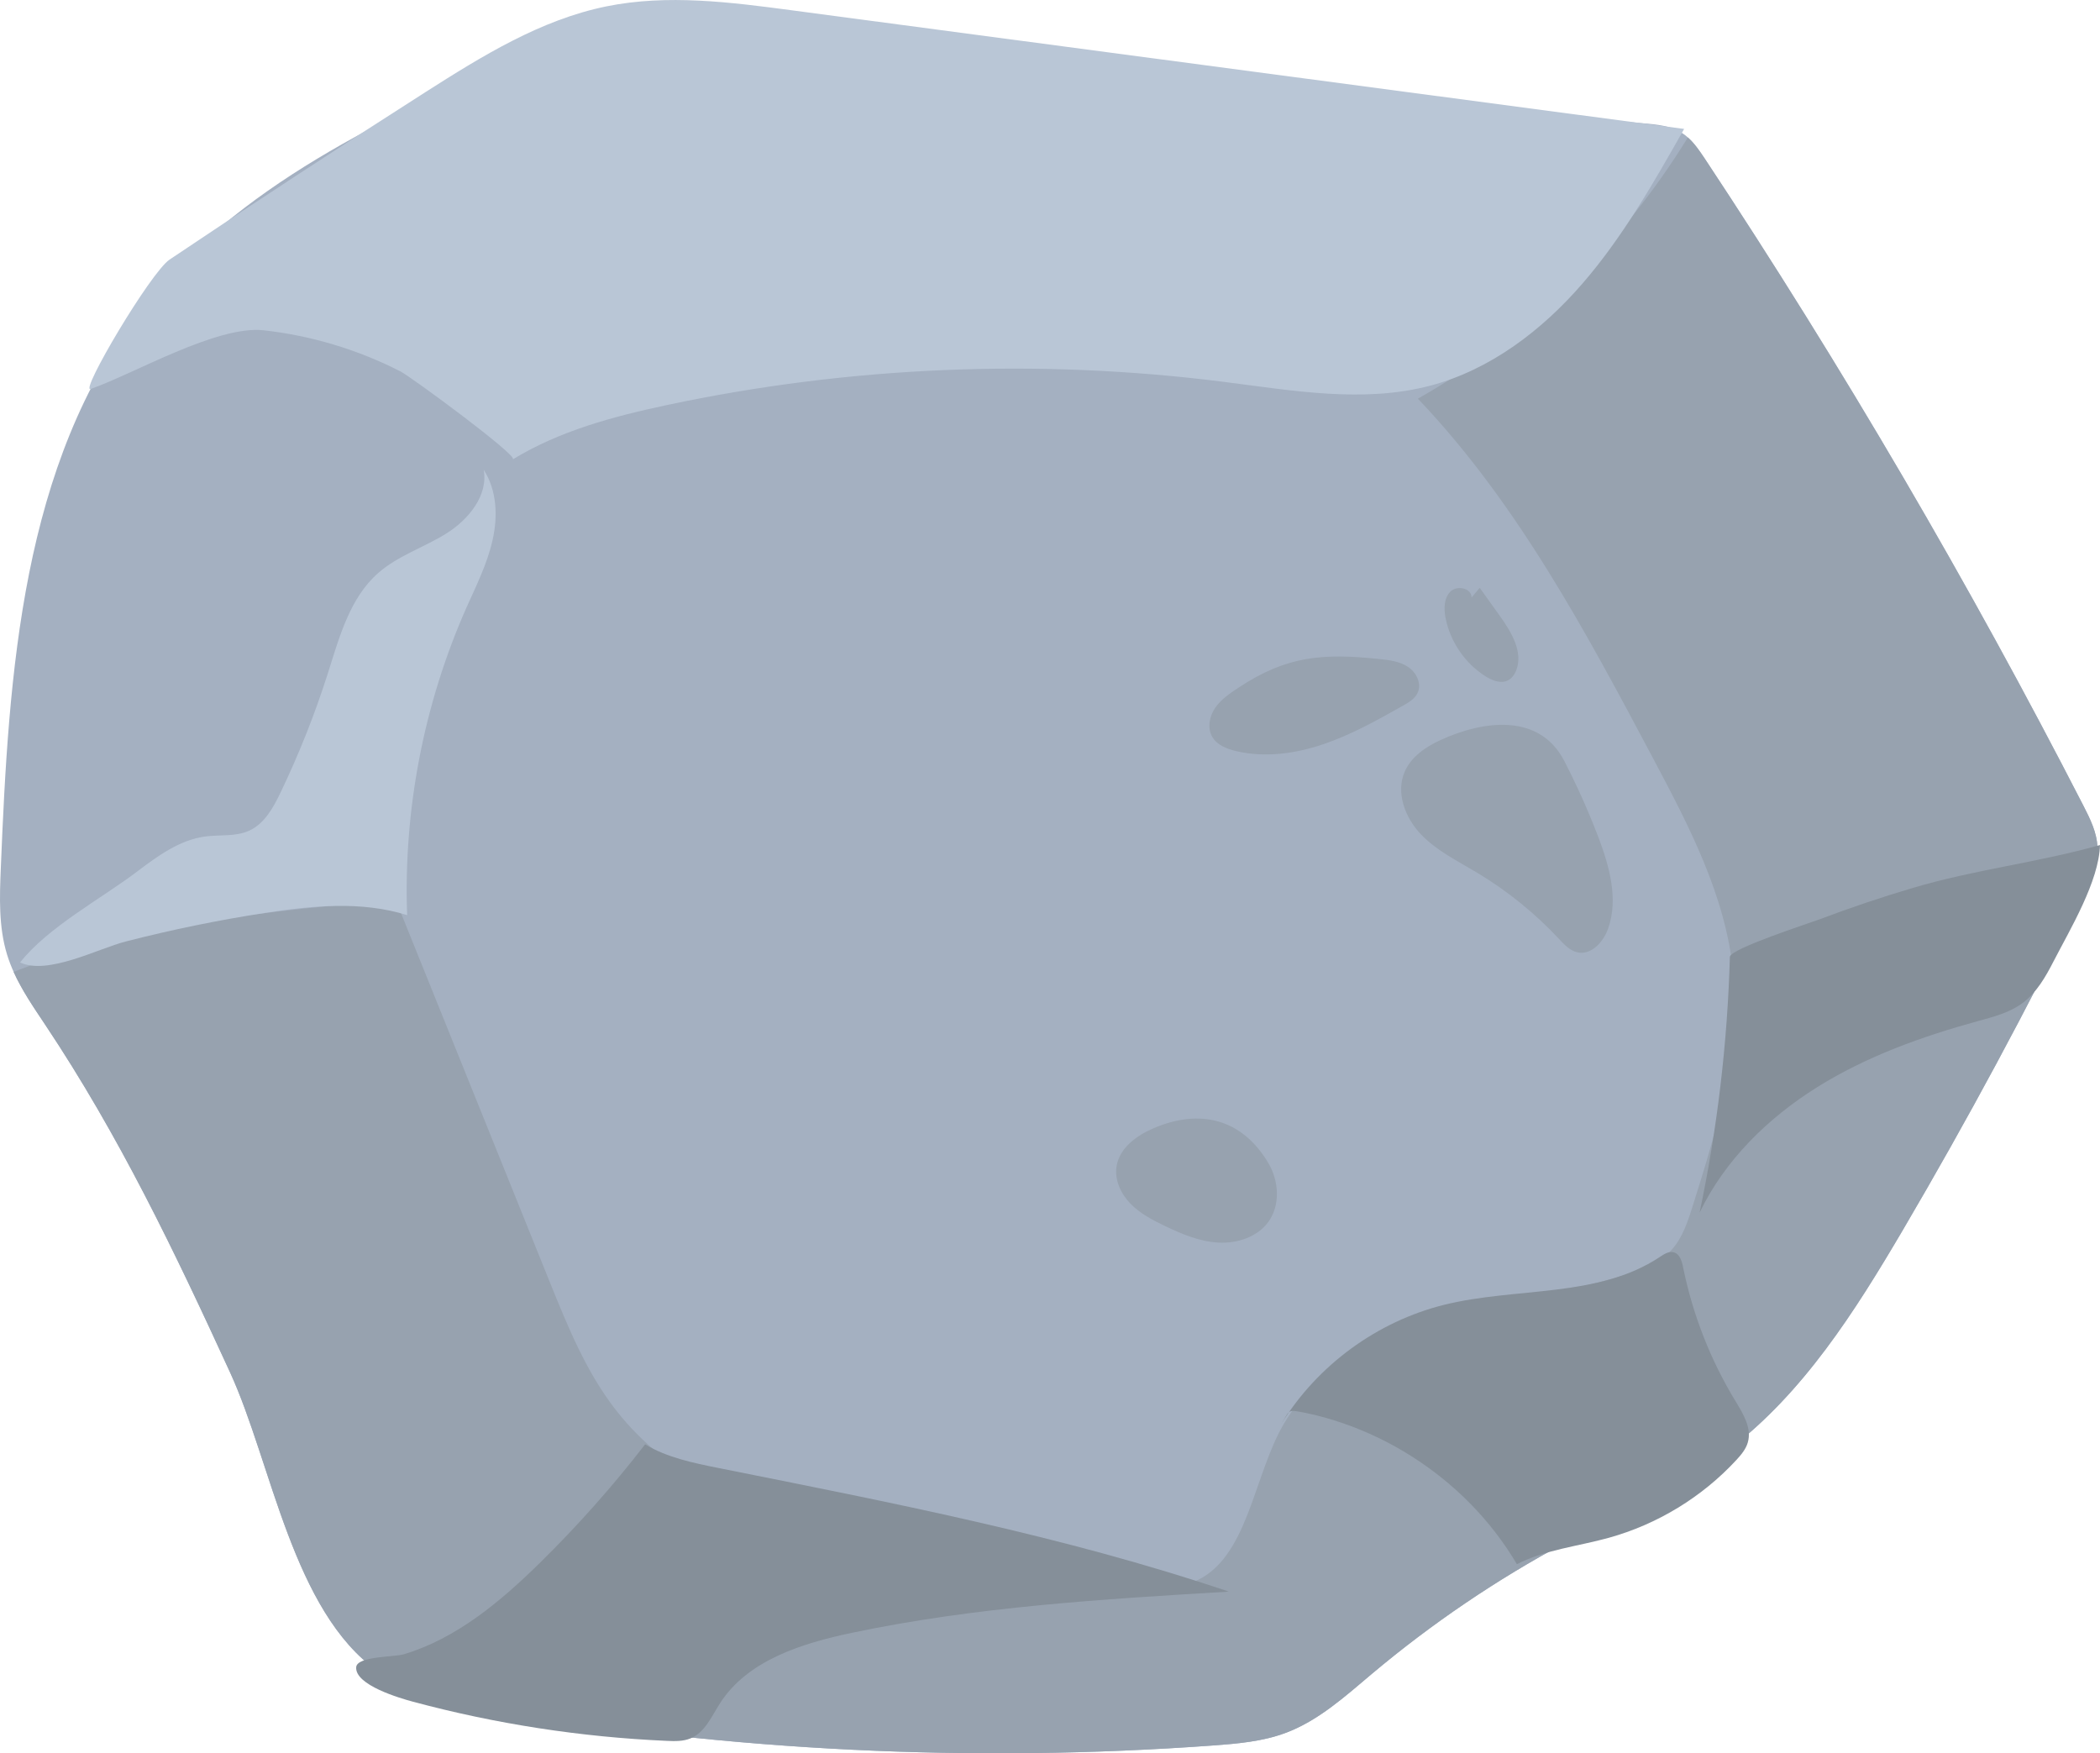 <?xml version="1.0" encoding="UTF-8"?>
<!DOCTYPE svg PUBLIC "-//W3C//DTD SVG 1.1//EN" "http://www.w3.org/Graphics/SVG/1.1/DTD/svg11.dtd">
<!-- Creator: CorelDRAW 2021 (64-Bit) -->
<svg xmlns="http://www.w3.org/2000/svg" xml:space="preserve" width="30.316mm" height="25.312mm" version="1.1" style="shape-rendering:geometricPrecision; text-rendering:geometricPrecision; image-rendering:optimizeQuality; fill-rule:evenodd; clip-rule:evenodd"
viewBox="0 0 24003.08 20040.74"
 xmlns:xlink="http://www.w3.org/1999/xlink"
 xmlns:xodm="http://www.corel.com/coreldraw/odm/2003">
 <defs>
  <style type="text/css">
   <![CDATA[
    .fil2 {fill:#858F99;fill-rule:nonzero}
    .fil1 {fill:#97A2AF;fill-rule:nonzero}
    .fil0 {fill:#A4B0C1;fill-rule:nonzero}
    .fil3 {fill:#B9C6D6;fill-rule:nonzero}
   ]]>
  </style>
 </defs>
 <g id="Layer_x0020_1">
  <g id="_2578068166720">
   <path class="fil0" d="M515.04 11710.45c-169.2,-253.2 -345.52,-508.54 -434.44,-799.67 -97.54,-318.13 -85.03,-658.19 -71.26,-990.64 91.29,-2231.01 238.08,-4621.16 1602.99,-6387.56 1092.86,-1412.73 2792.76,-2191.58 4423.54,-2917.93 189.07,-83.85 380.04,-168.64 584.24,-197.07 162.63,-22.57 327.15,-8.79 489.7,4.91 3892.19,329.21 7784.46,658.19 11677.59,987.32 151.23,12.98 310.05,27.95 438.63,110.29 109.66,70.31 185.27,182.02 258.11,290.73 1576.94,2383.26 3022.45,4853.78 4327.97,7396.42 77.51,150.91 156.05,308.15 161.68,477.59 6.65,188.91 -77.51,367.69 -159.78,537.36 -639.98,1304.73 -1329.2,2585.32 -2064.74,3837.95 -546.39,928.81 -1137.28,1864.11 -1994.75,2515.41 -569.19,431.74 -1231.89,719.71 -1860.55,1057.07 -784.71,420.66 -1525.87,922.95 -2208.44,1496.1 -308.23,259.38 -614.56,539.11 -992.7,679.8 -262.78,97.94 -547.34,122.48 -827.23,142.99 -2740.66,199.13 -5505.94,64.53 -8214.54,-399.76 -465.16,-79.57 -943.53,-175.37 -1329.2,-446.31 -977.58,-687.24 -1215.82,-2380.65 -1691.35,-3416.66 -633.4,-1380.27 -1266.33,-2706.38 -2115.49,-3978.33z"/>
   <path class="fil1" d="M23973.79 9684.83c-5.62,-169.44 -84.16,-326.68 -161.68,-477.59 -1305.52,-2542.64 -2751.03,-5013.16 -4327.97,-7396.42 -57.72,-85.27 -115.36,-171.97 -191.92,-239.59 -757.31,1232.05 -1826.5,2273.37 -3085.79,2985.63 1134.43,1190.4 1919.14,2662.99 2690.62,4115.38 407.44,767.61 822.48,1559.99 911.31,2424.67 92.64,909.73 -185.27,1811.93 -459.46,2684.13 -57.64,182.66 -118.13,371.65 -248.61,511.79 -138,148.14 -335.62,222.72 -529.45,281.94 -717.57,219.47 -1472.9,293.11 -2190.47,513.22 -717.57,220.03 -1427.53,625.33 -1765.06,1295.55 -320.5,638.39 -398.02,1576.94 -1094.76,1736.16 -229.77,52.73 -469.83,-7.68 -700.54,-58.35 -1018.2,-223.51 -2069.49,-261.6 -3089.59,-477.27 -1020.02,-215.52 -2048.67,-643.22 -2689.59,-1465.14 -340.38,-435.78 -551.22,-955.73 -758.26,-1468.31 -585.19,-1452.79 -1171.32,-2905.58 -1757.46,-4358.37 -1407.66,104.83 -2986.5,281.23 -4313.16,794.92 -19.08,7.36 -37.77,14.88 -55.9,22.49 95.56,211.56 229.45,406.88 358.98,600.78 849.16,1271.95 1482.09,2598.06 2115.49,3978.33 475.53,1036.01 713.77,2729.42 1691.35,3416.66 385.66,270.94 864.04,366.74 1329.2,446.31 2708.59,464.29 5473.88,598.88 8214.54,399.76 279.89,-20.51 564.44,-45.05 827.23,-142.99 378.14,-140.69 684.47,-420.42 992.7,-679.8 682.57,-573.15 1423.73,-1075.44 2208.44,-1496.1 628.65,-337.37 1291.35,-625.33 1860.55,-1057.07 857.47,-651.3 1448.36,-1586.6 1994.75,-2515.41 735.54,-1252.64 1424.76,-2533.22 2064.74,-3837.95 82.26,-169.67 166.43,-348.45 159.78,-537.36z"/>
   <path class="fil2" d="M6161.6 17873.47c433.96,-426.04 840.45,-882.25 1212.02,-1363.8 252.41,151.38 548.29,211.95 836.65,269.83 1963.63,393.34 3937.56,772.67 5835,1413.44 -1441.71,86.14 -2889.11,173.08 -4302.48,469.67 -574.81,120.74 -1195.95,312.66 -1513.6,807.27 -95.49,149.25 -172.05,332.22 -335.62,400.39 -85.11,35.23 -179.65,32.7 -271.33,28.58 -982.25,-42.91 -1958.88,-193.9 -2908.04,-449.24 -135.15,-36.5 -659.85,-187.25 -642.83,-393.42 10.37,-126.44 434.83,-114.41 544.49,-147.11 601.26,-179.89 1105.21,-604.03 1545.74,-1035.62z"/>
   <path class="fil2" d="M17338.09 17879.41c325.17,-166.66 699.59,-204.19 1051.29,-301.9 554.94,-154.23 1066.34,-465.63 1456.83,-888.67 54.79,-59.62 109.66,-123.91 131.43,-201.66 47.27,-161.99 -52.02,-325.89 -139.9,-469.91 -286.54,-469.91 -489.78,-990.17 -599.44,-1529.75 -13.22,-69.91 -37.77,-153.2 -105.86,-172.68 -56.77,-16.23 -112.51,20.74 -161.68,53.29 -706.17,470.54 -1640.28,342.04 -2464.65,546.55 -763.89,189.7 -1446.46,688.83 -1859.6,1359.44 100.24,-163.42 66.19,-165.71 277.99,-123.59 143.7,28.74 286.46,69.99 425.41,117.58 272.28,93.66 534.12,219.71 777.11,373.39 493.5,310.53 915.11,735.46 1211.07,1237.91z"/>
   <path class="fil2" d="M19772.5 10937.62c-27.47,982.33 -143.7,1962.13 -346.08,2923.71 287.41,-599.04 780.91,-1082.96 1344.4,-1434.74 563.41,-351.86 1195.87,-579.25 1836.87,-755.1 177.75,-48.77 361.12,-96.04 509.57,-205.7 159.78,-118.45 262.86,-297.7 353.6,-474.74 190.97,-370.38 520.9,-916.93 532.22,-1332.21 -699.59,198.73 -1434.11,280.68 -2136.55,489.54 -362.07,107.28 -719.47,227.71 -1072.12,361.04 -109.66,41.41 -1020.1,335.31 -1021.92,428.18z"/>
   <path class="fil3" d="M3028.54 10435.01c539.82,-83.45 1103.31,-138.48 1625.16,25.34 -43.47,-1202.2 190.02,-2413.43 676.87,-3513.25 113.46,-253.6 239.19,-504.11 299.68,-774.65 61.52,-270.7 49.17,-571.01 -102.06,-803.63 54.79,295.01 -173.95,571.41 -428.26,730.24 -254.31,158.75 -552.09,252.65 -777.11,450.75 -322.4,282.97 -441.56,723.98 -571.01,1132.61 -148.45,469.04 -330,927.62 -542.67,1371.48 -84.16,175.85 -185.35,361.99 -363.02,441.96 -155.1,69.52 -333.72,43.31 -501.1,65.64 -292.08,38.88 -542.67,223.04 -778.06,401.02 -415.83,314.33 -1022.31,637.36 -1337.27,1039.1 319.79,147.11 887.95,-157.88 1207.74,-240.06 524.7,-134.76 1056.04,-243.86 1591.11,-326.52z"/>
   <path class="fil3" d="M5861.92 5250.29c534.12,-326.04 1149.63,-490.49 1761.26,-620.66 2082.71,-442.91 4240.09,-533.48 6352.09,-266.58 793.18,100.16 1609.08,249.09 2381.44,42.83 681.7,-182.34 1268.79,-631.35 1731.09,-1165.15 462.31,-533.8 813.92,-1152.8 1161.9,-1767.36 -3398.77,-451.78 -6797.45,-903.55 -10196.14,-1355.41 -704.35,-93.59 -1424.68,-186.85 -2121.43,-45.45 -752.56,152.81 -1421.91,567.93 -2069.49,980.51 -981.38,626.2 -1956.98,1264.2 -2924.11,1913.75 -218.45,146.95 -1031.18,1523.34 -902.6,1479.16 483.76,-166.9 1441.47,-730.31 1977.49,-670.7 543.62,60.49 1077.74,220.9 1564.67,470.54 122.88,62.79 1348.12,965.39 1283.83,1004.5z"/>
   <path class="fil1" d="M16463.6 8459.59c-169.28,77.75 -334.67,191.37 -408.47,362.62 -103.01,238.79 5.7,524.38 184.4,712.82 179.65,188.28 418.84,305.38 641.88,439.19 346.08,207.44 662.78,463.49 937.83,758.03 60.57,64.45 123.91,134.36 210.84,153.44 157.88,35.07 296.83,-118.53 350.75,-271.41 120.11,-339.35 14.17,-714.08 -113.46,-1050.34 -113.46,-296.27 -242.91,-586.14 -388.51,-867.68 -283.61,-546.23 -919.86,-464.21 -1415.26,-236.66z"/>
   <path class="fil1" d="M14158.72 7858.56c-99.29,65.56 -200.47,133.57 -268.48,231.19 -67.14,97.86 -93.59,233.73 -32.15,335.62 53.84,90.74 161.68,133.89 264.68,158.59 328.97,79.25 677.82,32.3 998.32,-75.77 321.45,-108.15 618.28,-275.13 913.29,-441.01 67.14,-37.61 138,-79.73 170.15,-149.64 48.22,-104.99 -16.07,-233.65 -113.46,-296.67 -96.44,-63.02 -216.47,-76.72 -330.87,-88.6 -637.2,-66.67 -1053.19,-36.58 -1601.48,326.28z"/>
   <path class="fil1" d="M16819.96 6829.76c0.95,-106.17 -163.5,-143.07 -240.06,-69.2 -75.69,73.79 -77.59,195.41 -57.72,299.6 52.97,274.34 223.12,523.83 460.41,672.2 76.56,48.06 175.85,85.98 255.26,43.63 43.47,-22.8 73.71,-65.56 91.69,-111 84.16,-211.48 -54.79,-440.93 -187.17,-626.12 -76.56,-106.65 -153.13,-213.3 -228.82,-319.87l-93.59 110.77z"/>
   <path class="fil1" d="M13183.04 12897.14c-190.97,82.5 -383.84,222.56 -419.71,428.02 -27.47,155.9 45.37,316.15 155.03,430.24 109.66,114.01 252.41,189.23 395.16,257.56 194.77,93.35 398.02,179.09 613.53,190.58 214.64,11.48 446.23,-63.97 571.96,-239.03 137.13,-191.21 119.16,-464.52 0,-667.29 -304.35,-516.15 -790.33,-626.12 -1315.98,-400.07z"/>
  </g>
 </g>
</svg>
